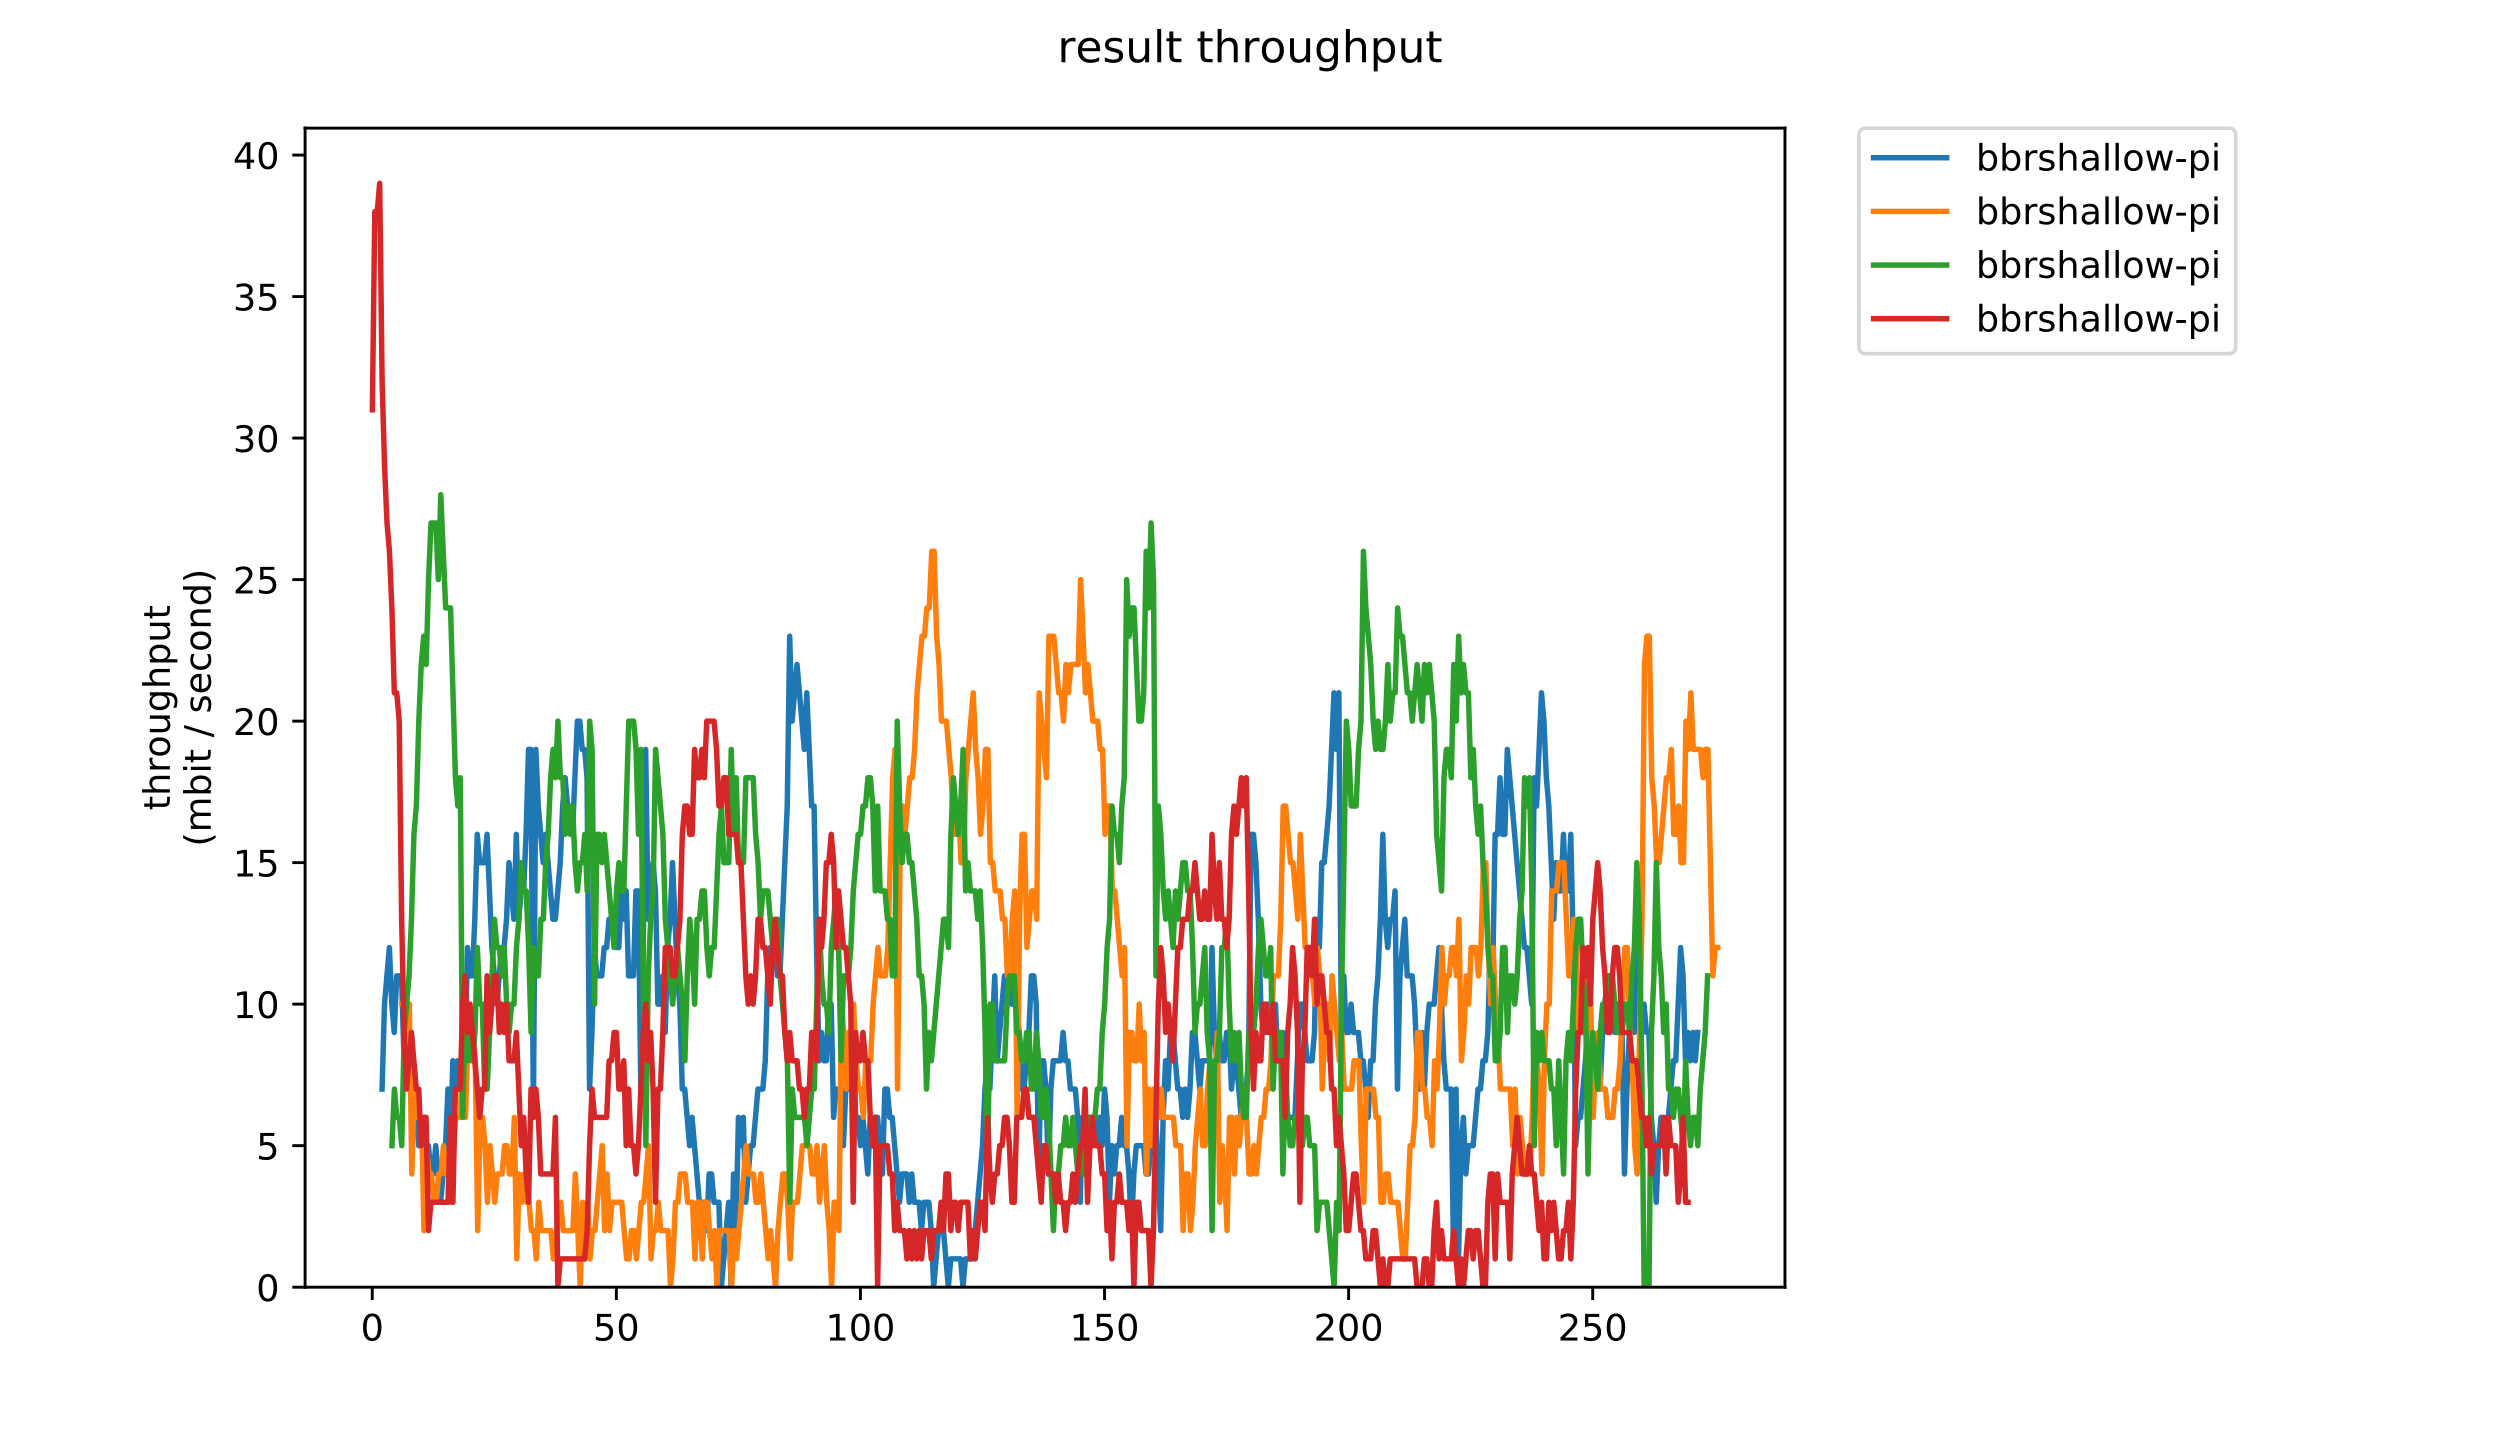 <?xml version="1.0" encoding="utf-8" standalone="no"?>
<!DOCTYPE svg PUBLIC "-//W3C//DTD SVG 1.1//EN"
  "http://www.w3.org/Graphics/SVG/1.1/DTD/svg11.dtd">
<!-- Created with matplotlib (https://matplotlib.org/) -->
<svg height="396pt" version="1.1" viewBox="0 0 684 396" width="684pt" xmlns="http://www.w3.org/2000/svg" xmlns:xlink="http://www.w3.org/1999/xlink">
 <defs>
  <style type="text/css">
*{stroke-linecap:butt;stroke-linejoin:round;}
  </style>
 </defs>
 <g id="figure_1">
  <g id="patch_1">
   <path d="M 0 396 
L 684 396 
L 684 0 
L 0 0 
z
" style="fill:#ffffff;"/>
  </g>
  <g id="axes_1">
   <g id="patch_2">
    <path d="M 83.472 352.174 
L 488.365 352.174 
L 488.365 35.062 
L 83.472 35.062 
z
" style="fill:#ffffff;"/>
   </g>
   <g id="matplotlib.axis_1">
    <g id="xtick_1">
     <g id="line2d_1">
      <defs>
       <path d="M 0 0 
L 0 3.5 
" id="m878b38f81b" style="stroke:#000000;stroke-width:0.8;"/>
      </defs>
      <g>
       <use style="stroke:#000000;stroke-width:0.8;" x="101.85" xlink:href="#m878b38f81b" y="352.174"/>
      </g>
     </g>
     <g id="text_1">
      <!-- 0 -->
      <defs>
       <path d="M 31.781 66.406 
Q 24.172 66.406 20.328 58.906 
Q 16.5 51.422 16.5 36.375 
Q 16.5 21.391 20.328 13.891 
Q 24.172 6.391 31.781 6.391 
Q 39.453 6.391 43.281 13.891 
Q 47.125 21.391 47.125 36.375 
Q 47.125 51.422 43.281 58.906 
Q 39.453 66.406 31.781 66.406 
z
M 31.781 74.219 
Q 44.047 74.219 50.516 64.516 
Q 56.984 54.828 56.984 36.375 
Q 56.984 17.969 50.516 8.266 
Q 44.047 -1.422 31.781 -1.422 
Q 19.531 -1.422 13.062 8.266 
Q 6.594 17.969 6.594 36.375 
Q 6.594 54.828 13.062 64.516 
Q 19.531 74.219 31.781 74.219 
z
" id="DejaVuSans-48"/>
      </defs>
      <g transform="translate(98.669 366.773)scale(0.1 -0.1)">
       <use xlink:href="#DejaVuSans-48"/>
      </g>
     </g>
    </g>
    <g id="xtick_2">
     <g id="line2d_2">
      <g>
       <use style="stroke:#000000;stroke-width:0.8;" x="168.633" xlink:href="#m878b38f81b" y="352.174"/>
      </g>
     </g>
     <g id="text_2">
      <!-- 50 -->
      <defs>
       <path d="M 10.797 72.906 
L 49.516 72.906 
L 49.516 64.594 
L 19.828 64.594 
L 19.828 46.734 
Q 21.969 47.469 24.109 47.828 
Q 26.266 48.188 28.422 48.188 
Q 40.625 48.188 47.75 41.5 
Q 54.891 34.812 54.891 23.391 
Q 54.891 11.625 47.562 5.094 
Q 40.234 -1.422 26.906 -1.422 
Q 22.312 -1.422 17.547 -0.641 
Q 12.797 0.141 7.719 1.703 
L 7.719 11.625 
Q 12.109 9.234 16.797 8.062 
Q 21.484 6.891 26.703 6.891 
Q 35.156 6.891 40.078 11.328 
Q 45.016 15.766 45.016 23.391 
Q 45.016 31 40.078 35.438 
Q 35.156 39.891 26.703 39.891 
Q 22.75 39.891 18.812 39.016 
Q 14.891 38.141 10.797 36.281 
z
" id="DejaVuSans-53"/>
      </defs>
      <g transform="translate(162.27 366.773)scale(0.1 -0.1)">
       <use xlink:href="#DejaVuSans-53"/>
       <use x="63.623" xlink:href="#DejaVuSans-48"/>
      </g>
     </g>
    </g>
    <g id="xtick_3">
     <g id="line2d_3">
      <g>
       <use style="stroke:#000000;stroke-width:0.8;" x="235.416" xlink:href="#m878b38f81b" y="352.174"/>
      </g>
     </g>
     <g id="text_3">
      <!-- 100 -->
      <defs>
       <path d="M 12.406 8.297 
L 28.516 8.297 
L 28.516 63.922 
L 10.984 60.406 
L 10.984 69.391 
L 28.422 72.906 
L 38.281 72.906 
L 38.281 8.297 
L 54.391 8.297 
L 54.391 0 
L 12.406 0 
z
" id="DejaVuSans-49"/>
      </defs>
      <g transform="translate(225.872 366.773)scale(0.1 -0.1)">
       <use xlink:href="#DejaVuSans-49"/>
       <use x="63.623" xlink:href="#DejaVuSans-48"/>
       <use x="127.246" xlink:href="#DejaVuSans-48"/>
      </g>
     </g>
    </g>
    <g id="xtick_4">
     <g id="line2d_4">
      <g>
       <use style="stroke:#000000;stroke-width:0.8;" x="302.199" xlink:href="#m878b38f81b" y="352.174"/>
      </g>
     </g>
     <g id="text_4">
      <!-- 150 -->
      <g transform="translate(292.655 366.773)scale(0.1 -0.1)">
       <use xlink:href="#DejaVuSans-49"/>
       <use x="63.623" xlink:href="#DejaVuSans-53"/>
       <use x="127.246" xlink:href="#DejaVuSans-48"/>
      </g>
     </g>
    </g>
    <g id="xtick_5">
     <g id="line2d_5">
      <g>
       <use style="stroke:#000000;stroke-width:0.8;" x="368.982" xlink:href="#m878b38f81b" y="352.174"/>
      </g>
     </g>
     <g id="text_5">
      <!-- 200 -->
      <defs>
       <path d="M 19.188 8.297 
L 53.609 8.297 
L 53.609 0 
L 7.328 0 
L 7.328 8.297 
Q 12.938 14.109 22.625 23.891 
Q 32.328 33.688 34.812 36.531 
Q 39.547 41.844 41.422 45.531 
Q 43.312 49.219 43.312 52.781 
Q 43.312 58.594 39.234 62.25 
Q 35.156 65.922 28.609 65.922 
Q 23.969 65.922 18.812 64.312 
Q 13.672 62.703 7.812 59.422 
L 7.812 69.391 
Q 13.766 71.781 18.938 73 
Q 24.125 74.219 28.422 74.219 
Q 39.75 74.219 46.484 68.547 
Q 53.219 62.891 53.219 53.422 
Q 53.219 48.922 51.531 44.891 
Q 49.859 40.875 45.406 35.406 
Q 44.188 33.984 37.641 27.219 
Q 31.109 20.453 19.188 8.297 
z
" id="DejaVuSans-50"/>
      </defs>
      <g transform="translate(359.439 366.773)scale(0.1 -0.1)">
       <use xlink:href="#DejaVuSans-50"/>
       <use x="63.623" xlink:href="#DejaVuSans-48"/>
       <use x="127.246" xlink:href="#DejaVuSans-48"/>
      </g>
     </g>
    </g>
    <g id="xtick_6">
     <g id="line2d_6">
      <g>
       <use style="stroke:#000000;stroke-width:0.8;" x="435.765" xlink:href="#m878b38f81b" y="352.174"/>
      </g>
     </g>
     <g id="text_6">
      <!-- 250 -->
      <g transform="translate(426.222 366.773)scale(0.1 -0.1)">
       <use xlink:href="#DejaVuSans-50"/>
       <use x="63.623" xlink:href="#DejaVuSans-53"/>
       <use x="127.246" xlink:href="#DejaVuSans-48"/>
      </g>
     </g>
    </g>
   </g>
   <g id="matplotlib.axis_2">
    <g id="ytick_1">
     <g id="line2d_7">
      <defs>
       <path d="M 0 0 
L -3.5 0 
" id="m1739195efb" style="stroke:#000000;stroke-width:0.8;"/>
      </defs>
      <g>
       <use style="stroke:#000000;stroke-width:0.8;" x="83.472" xlink:href="#m1739195efb" y="352.174"/>
      </g>
     </g>
     <g id="text_7">
      <!-- 0 -->
      <g transform="translate(70.11 355.973)scale(0.1 -0.1)">
       <use xlink:href="#DejaVuSans-48"/>
      </g>
     </g>
    </g>
    <g id="ytick_2">
     <g id="line2d_8">
      <g>
       <use style="stroke:#000000;stroke-width:0.8;" x="83.472" xlink:href="#m1739195efb" y="313.455"/>
      </g>
     </g>
     <g id="text_8">
      <!-- 5 -->
      <g transform="translate(70.11 317.254)scale(0.1 -0.1)">
       <use xlink:href="#DejaVuSans-53"/>
      </g>
     </g>
    </g>
    <g id="ytick_3">
     <g id="line2d_9">
      <g>
       <use style="stroke:#000000;stroke-width:0.8;" x="83.472" xlink:href="#m1739195efb" y="274.735"/>
      </g>
     </g>
     <g id="text_9">
      <!-- 10 -->
      <g transform="translate(63.747 278.535)scale(0.1 -0.1)">
       <use xlink:href="#DejaVuSans-49"/>
       <use x="63.623" xlink:href="#DejaVuSans-48"/>
      </g>
     </g>
    </g>
    <g id="ytick_4">
     <g id="line2d_10">
      <g>
       <use style="stroke:#000000;stroke-width:0.8;" x="83.472" xlink:href="#m1739195efb" y="236.016"/>
      </g>
     </g>
     <g id="text_10">
      <!-- 15 -->
      <g transform="translate(63.747 239.815)scale(0.1 -0.1)">
       <use xlink:href="#DejaVuSans-49"/>
       <use x="63.623" xlink:href="#DejaVuSans-53"/>
      </g>
     </g>
    </g>
    <g id="ytick_5">
     <g id="line2d_11">
      <g>
       <use style="stroke:#000000;stroke-width:0.8;" x="83.472" xlink:href="#m1739195efb" y="197.297"/>
      </g>
     </g>
     <g id="text_11">
      <!-- 20 -->
      <g transform="translate(63.747 201.096)scale(0.1 -0.1)">
       <use xlink:href="#DejaVuSans-50"/>
       <use x="63.623" xlink:href="#DejaVuSans-48"/>
      </g>
     </g>
    </g>
    <g id="ytick_6">
     <g id="line2d_12">
      <g>
       <use style="stroke:#000000;stroke-width:0.8;" x="83.472" xlink:href="#m1739195efb" y="158.577"/>
      </g>
     </g>
     <g id="text_12">
      <!-- 25 -->
      <g transform="translate(63.747 162.377)scale(0.1 -0.1)">
       <use xlink:href="#DejaVuSans-50"/>
       <use x="63.623" xlink:href="#DejaVuSans-53"/>
      </g>
     </g>
    </g>
    <g id="ytick_7">
     <g id="line2d_13">
      <g>
       <use style="stroke:#000000;stroke-width:0.8;" x="83.472" xlink:href="#m1739195efb" y="119.858"/>
      </g>
     </g>
     <g id="text_13">
      <!-- 30 -->
      <defs>
       <path d="M 40.578 39.312 
Q 47.656 37.797 51.625 33 
Q 55.609 28.219 55.609 21.188 
Q 55.609 10.406 48.188 4.484 
Q 40.766 -1.422 27.094 -1.422 
Q 22.516 -1.422 17.656 -0.516 
Q 12.797 0.391 7.625 2.203 
L 7.625 11.719 
Q 11.719 9.328 16.594 8.109 
Q 21.484 6.891 26.812 6.891 
Q 36.078 6.891 40.938 10.547 
Q 45.797 14.203 45.797 21.188 
Q 45.797 27.641 41.281 31.266 
Q 36.766 34.906 28.719 34.906 
L 20.219 34.906 
L 20.219 43.016 
L 29.109 43.016 
Q 36.375 43.016 40.234 45.922 
Q 44.094 48.828 44.094 54.297 
Q 44.094 59.906 40.109 62.906 
Q 36.141 65.922 28.719 65.922 
Q 24.656 65.922 20.016 65.031 
Q 15.375 64.156 9.812 62.312 
L 9.812 71.094 
Q 15.438 72.656 20.344 73.438 
Q 25.25 74.219 29.594 74.219 
Q 40.828 74.219 47.359 69.109 
Q 53.906 64.016 53.906 55.328 
Q 53.906 49.266 50.438 45.094 
Q 46.969 40.922 40.578 39.312 
z
" id="DejaVuSans-51"/>
      </defs>
      <g transform="translate(63.747 123.657)scale(0.1 -0.1)">
       <use xlink:href="#DejaVuSans-51"/>
       <use x="63.623" xlink:href="#DejaVuSans-48"/>
      </g>
     </g>
    </g>
    <g id="ytick_8">
     <g id="line2d_14">
      <g>
       <use style="stroke:#000000;stroke-width:0.8;" x="83.472" xlink:href="#m1739195efb" y="81.139"/>
      </g>
     </g>
     <g id="text_14">
      <!-- 35 -->
      <g transform="translate(63.747 84.938)scale(0.1 -0.1)">
       <use xlink:href="#DejaVuSans-51"/>
       <use x="63.623" xlink:href="#DejaVuSans-53"/>
      </g>
     </g>
    </g>
    <g id="ytick_9">
     <g id="line2d_15">
      <g>
       <use style="stroke:#000000;stroke-width:0.8;" x="83.472" xlink:href="#m1739195efb" y="42.419"/>
      </g>
     </g>
     <g id="text_15">
      <!-- 40 -->
      <defs>
       <path d="M 37.797 64.312 
L 12.891 25.391 
L 37.797 25.391 
z
M 35.203 72.906 
L 47.609 72.906 
L 47.609 25.391 
L 58.016 25.391 
L 58.016 17.188 
L 47.609 17.188 
L 47.609 0 
L 37.797 0 
L 37.797 17.188 
L 4.891 17.188 
L 4.891 26.703 
z
" id="DejaVuSans-52"/>
      </defs>
      <g transform="translate(63.747 46.218)scale(0.1 -0.1)">
       <use xlink:href="#DejaVuSans-52"/>
       <use x="63.623" xlink:href="#DejaVuSans-48"/>
      </g>
     </g>
    </g>
    <g id="text_16">
     <!-- throughput -->
     <defs>
      <path d="M 18.312 70.219 
L 18.312 54.688 
L 36.812 54.688 
L 36.812 47.703 
L 18.312 47.703 
L 18.312 18.016 
Q 18.312 11.328 20.141 9.422 
Q 21.969 7.516 27.594 7.516 
L 36.812 7.516 
L 36.812 0 
L 27.594 0 
Q 17.188 0 13.234 3.875 
Q 9.281 7.766 9.281 18.016 
L 9.281 47.703 
L 2.688 47.703 
L 2.688 54.688 
L 9.281 54.688 
L 9.281 70.219 
z
" id="DejaVuSans-116"/>
      <path d="M 54.891 33.016 
L 54.891 0 
L 45.906 0 
L 45.906 32.719 
Q 45.906 40.484 42.875 44.328 
Q 39.844 48.188 33.797 48.188 
Q 26.516 48.188 22.312 43.547 
Q 18.109 38.922 18.109 30.906 
L 18.109 0 
L 9.078 0 
L 9.078 75.984 
L 18.109 75.984 
L 18.109 46.188 
Q 21.344 51.125 25.703 53.562 
Q 30.078 56 35.797 56 
Q 45.219 56 50.047 50.172 
Q 54.891 44.344 54.891 33.016 
z
" id="DejaVuSans-104"/>
      <path d="M 41.109 46.297 
Q 39.594 47.172 37.812 47.578 
Q 36.031 48 33.891 48 
Q 26.266 48 22.188 43.047 
Q 18.109 38.094 18.109 28.812 
L 18.109 0 
L 9.078 0 
L 9.078 54.688 
L 18.109 54.688 
L 18.109 46.188 
Q 20.953 51.172 25.484 53.578 
Q 30.031 56 36.531 56 
Q 37.453 56 38.578 55.875 
Q 39.703 55.766 41.062 55.516 
z
" id="DejaVuSans-114"/>
      <path d="M 30.609 48.391 
Q 23.391 48.391 19.188 42.75 
Q 14.984 37.109 14.984 27.297 
Q 14.984 17.484 19.156 11.844 
Q 23.344 6.203 30.609 6.203 
Q 37.797 6.203 41.984 11.859 
Q 46.188 17.531 46.188 27.297 
Q 46.188 37.016 41.984 42.703 
Q 37.797 48.391 30.609 48.391 
z
M 30.609 56 
Q 42.328 56 49.016 48.375 
Q 55.719 40.766 55.719 27.297 
Q 55.719 13.875 49.016 6.219 
Q 42.328 -1.422 30.609 -1.422 
Q 18.844 -1.422 12.172 6.219 
Q 5.516 13.875 5.516 27.297 
Q 5.516 40.766 12.172 48.375 
Q 18.844 56 30.609 56 
z
" id="DejaVuSans-111"/>
      <path d="M 8.5 21.578 
L 8.5 54.688 
L 17.484 54.688 
L 17.484 21.922 
Q 17.484 14.156 20.5 10.266 
Q 23.531 6.391 29.594 6.391 
Q 36.859 6.391 41.078 11.031 
Q 45.312 15.672 45.312 23.688 
L 45.312 54.688 
L 54.297 54.688 
L 54.297 0 
L 45.312 0 
L 45.312 8.406 
Q 42.047 3.422 37.719 1 
Q 33.406 -1.422 27.688 -1.422 
Q 18.266 -1.422 13.375 4.438 
Q 8.5 10.297 8.5 21.578 
z
M 31.109 56 
z
" id="DejaVuSans-117"/>
      <path d="M 45.406 27.984 
Q 45.406 37.75 41.375 43.109 
Q 37.359 48.484 30.078 48.484 
Q 22.859 48.484 18.828 43.109 
Q 14.797 37.75 14.797 27.984 
Q 14.797 18.266 18.828 12.891 
Q 22.859 7.516 30.078 7.516 
Q 37.359 7.516 41.375 12.891 
Q 45.406 18.266 45.406 27.984 
z
M 54.391 6.781 
Q 54.391 -7.172 48.188 -13.984 
Q 42 -20.797 29.203 -20.797 
Q 24.469 -20.797 20.266 -20.094 
Q 16.062 -19.391 12.109 -17.922 
L 12.109 -9.188 
Q 16.062 -11.328 19.922 -12.344 
Q 23.781 -13.375 27.781 -13.375 
Q 36.625 -13.375 41.016 -8.766 
Q 45.406 -4.156 45.406 5.172 
L 45.406 9.625 
Q 42.625 4.781 38.281 2.391 
Q 33.938 0 27.875 0 
Q 17.828 0 11.672 7.656 
Q 5.516 15.328 5.516 27.984 
Q 5.516 40.672 11.672 48.328 
Q 17.828 56 27.875 56 
Q 33.938 56 38.281 53.609 
Q 42.625 51.219 45.406 46.391 
L 45.406 54.688 
L 54.391 54.688 
z
" id="DejaVuSans-103"/>
      <path d="M 18.109 8.203 
L 18.109 -20.797 
L 9.078 -20.797 
L 9.078 54.688 
L 18.109 54.688 
L 18.109 46.391 
Q 20.953 51.266 25.266 53.625 
Q 29.594 56 35.594 56 
Q 45.562 56 51.781 48.094 
Q 58.016 40.188 58.016 27.297 
Q 58.016 14.406 51.781 6.484 
Q 45.562 -1.422 35.594 -1.422 
Q 29.594 -1.422 25.266 0.953 
Q 20.953 3.328 18.109 8.203 
z
M 48.688 27.297 
Q 48.688 37.203 44.609 42.844 
Q 40.531 48.484 33.406 48.484 
Q 26.266 48.484 22.188 42.844 
Q 18.109 37.203 18.109 27.297 
Q 18.109 17.391 22.188 11.75 
Q 26.266 6.109 33.406 6.109 
Q 40.531 6.109 44.609 11.75 
Q 48.688 17.391 48.688 27.297 
z
" id="DejaVuSans-112"/>
     </defs>
     <g transform="translate(46.47 221.675)rotate(-90)scale(0.1 -0.1)">
      <use xlink:href="#DejaVuSans-116"/>
      <use x="39.209" xlink:href="#DejaVuSans-104"/>
      <use x="102.588" xlink:href="#DejaVuSans-114"/>
      <use x="143.67" xlink:href="#DejaVuSans-111"/>
      <use x="204.852" xlink:href="#DejaVuSans-117"/>
      <use x="268.23" xlink:href="#DejaVuSans-103"/>
      <use x="331.707" xlink:href="#DejaVuSans-104"/>
      <use x="395.086" xlink:href="#DejaVuSans-112"/>
      <use x="458.562" xlink:href="#DejaVuSans-117"/>
      <use x="521.941" xlink:href="#DejaVuSans-116"/>
     </g>
     <!-- (mbit / second) -->
     <defs>
      <path d="M 31 75.875 
Q 24.469 64.656 21.281 53.656 
Q 18.109 42.672 18.109 31.391 
Q 18.109 20.125 21.312 9.062 
Q 24.516 -2 31 -13.188 
L 23.188 -13.188 
Q 15.875 -1.703 12.234 9.375 
Q 8.594 20.453 8.594 31.391 
Q 8.594 42.281 12.203 53.312 
Q 15.828 64.359 23.188 75.875 
z
" id="DejaVuSans-40"/>
      <path d="M 52 44.188 
Q 55.375 50.25 60.062 53.125 
Q 64.75 56 71.094 56 
Q 79.641 56 84.281 50.016 
Q 88.922 44.047 88.922 33.016 
L 88.922 0 
L 79.891 0 
L 79.891 32.719 
Q 79.891 40.578 77.094 44.375 
Q 74.312 48.188 68.609 48.188 
Q 61.625 48.188 57.562 43.547 
Q 53.516 38.922 53.516 30.906 
L 53.516 0 
L 44.484 0 
L 44.484 32.719 
Q 44.484 40.625 41.703 44.406 
Q 38.922 48.188 33.109 48.188 
Q 26.219 48.188 22.156 43.531 
Q 18.109 38.875 18.109 30.906 
L 18.109 0 
L 9.078 0 
L 9.078 54.688 
L 18.109 54.688 
L 18.109 46.188 
Q 21.188 51.219 25.484 53.609 
Q 29.781 56 35.688 56 
Q 41.656 56 45.828 52.969 
Q 50 49.953 52 44.188 
z
" id="DejaVuSans-109"/>
      <path d="M 48.688 27.297 
Q 48.688 37.203 44.609 42.844 
Q 40.531 48.484 33.406 48.484 
Q 26.266 48.484 22.188 42.844 
Q 18.109 37.203 18.109 27.297 
Q 18.109 17.391 22.188 11.75 
Q 26.266 6.109 33.406 6.109 
Q 40.531 6.109 44.609 11.75 
Q 48.688 17.391 48.688 27.297 
z
M 18.109 46.391 
Q 20.953 51.266 25.266 53.625 
Q 29.594 56 35.594 56 
Q 45.562 56 51.781 48.094 
Q 58.016 40.188 58.016 27.297 
Q 58.016 14.406 51.781 6.484 
Q 45.562 -1.422 35.594 -1.422 
Q 29.594 -1.422 25.266 0.953 
Q 20.953 3.328 18.109 8.203 
L 18.109 0 
L 9.078 0 
L 9.078 75.984 
L 18.109 75.984 
z
" id="DejaVuSans-98"/>
      <path d="M 9.422 54.688 
L 18.406 54.688 
L 18.406 0 
L 9.422 0 
z
M 9.422 75.984 
L 18.406 75.984 
L 18.406 64.594 
L 9.422 64.594 
z
" id="DejaVuSans-105"/>
      <path id="DejaVuSans-32"/>
      <path d="M 25.391 72.906 
L 33.688 72.906 
L 8.297 -9.281 
L 0 -9.281 
z
" id="DejaVuSans-47"/>
      <path d="M 44.281 53.078 
L 44.281 44.578 
Q 40.484 46.531 36.375 47.5 
Q 32.281 48.484 27.875 48.484 
Q 21.188 48.484 17.844 46.438 
Q 14.5 44.391 14.5 40.281 
Q 14.5 37.156 16.891 35.375 
Q 19.281 33.594 26.516 31.984 
L 29.594 31.297 
Q 39.156 29.25 43.188 25.516 
Q 47.219 21.781 47.219 15.094 
Q 47.219 7.469 41.188 3.016 
Q 35.156 -1.422 24.609 -1.422 
Q 20.219 -1.422 15.453 -0.562 
Q 10.688 0.297 5.422 2 
L 5.422 11.281 
Q 10.406 8.688 15.234 7.391 
Q 20.062 6.109 24.812 6.109 
Q 31.156 6.109 34.562 8.281 
Q 37.984 10.453 37.984 14.406 
Q 37.984 18.062 35.516 20.016 
Q 33.062 21.969 24.703 23.781 
L 21.578 24.516 
Q 13.234 26.266 9.516 29.906 
Q 5.812 33.547 5.812 39.891 
Q 5.812 47.609 11.281 51.797 
Q 16.75 56 26.812 56 
Q 31.781 56 36.172 55.266 
Q 40.578 54.547 44.281 53.078 
z
" id="DejaVuSans-115"/>
      <path d="M 56.203 29.594 
L 56.203 25.203 
L 14.891 25.203 
Q 15.484 15.922 20.484 11.062 
Q 25.484 6.203 34.422 6.203 
Q 39.594 6.203 44.453 7.469 
Q 49.312 8.734 54.109 11.281 
L 54.109 2.781 
Q 49.266 0.734 44.188 -0.344 
Q 39.109 -1.422 33.891 -1.422 
Q 20.797 -1.422 13.156 6.188 
Q 5.516 13.812 5.516 26.812 
Q 5.516 40.234 12.766 48.109 
Q 20.016 56 32.328 56 
Q 43.359 56 49.781 48.891 
Q 56.203 41.797 56.203 29.594 
z
M 47.219 32.234 
Q 47.125 39.594 43.094 43.984 
Q 39.062 48.391 32.422 48.391 
Q 24.906 48.391 20.391 44.141 
Q 15.875 39.891 15.188 32.172 
z
" id="DejaVuSans-101"/>
      <path d="M 48.781 52.594 
L 48.781 44.188 
Q 44.969 46.297 41.141 47.344 
Q 37.312 48.391 33.406 48.391 
Q 24.656 48.391 19.812 42.844 
Q 14.984 37.312 14.984 27.297 
Q 14.984 17.281 19.812 11.734 
Q 24.656 6.203 33.406 6.203 
Q 37.312 6.203 41.141 7.25 
Q 44.969 8.297 48.781 10.406 
L 48.781 2.094 
Q 45.016 0.344 40.984 -0.531 
Q 36.969 -1.422 32.422 -1.422 
Q 20.062 -1.422 12.781 6.344 
Q 5.516 14.109 5.516 27.297 
Q 5.516 40.672 12.859 48.328 
Q 20.219 56 33.016 56 
Q 37.156 56 41.109 55.141 
Q 45.062 54.297 48.781 52.594 
z
" id="DejaVuSans-99"/>
      <path d="M 54.891 33.016 
L 54.891 0 
L 45.906 0 
L 45.906 32.719 
Q 45.906 40.484 42.875 44.328 
Q 39.844 48.188 33.797 48.188 
Q 26.516 48.188 22.312 43.547 
Q 18.109 38.922 18.109 30.906 
L 18.109 0 
L 9.078 0 
L 9.078 54.688 
L 18.109 54.688 
L 18.109 46.188 
Q 21.344 51.125 25.703 53.562 
Q 30.078 56 35.797 56 
Q 45.219 56 50.047 50.172 
Q 54.891 44.344 54.891 33.016 
z
" id="DejaVuSans-110"/>
      <path d="M 45.406 46.391 
L 45.406 75.984 
L 54.391 75.984 
L 54.391 0 
L 45.406 0 
L 45.406 8.203 
Q 42.578 3.328 38.25 0.953 
Q 33.938 -1.422 27.875 -1.422 
Q 17.969 -1.422 11.734 6.484 
Q 5.516 14.406 5.516 27.297 
Q 5.516 40.188 11.734 48.094 
Q 17.969 56 27.875 56 
Q 33.938 56 38.25 53.625 
Q 42.578 51.266 45.406 46.391 
z
M 14.797 27.297 
Q 14.797 17.391 18.875 11.75 
Q 22.953 6.109 30.078 6.109 
Q 37.203 6.109 41.297 11.75 
Q 45.406 17.391 45.406 27.297 
Q 45.406 37.203 41.297 42.844 
Q 37.203 48.484 30.078 48.484 
Q 22.953 48.484 18.875 42.844 
Q 14.797 37.203 14.797 27.297 
z
" id="DejaVuSans-100"/>
      <path d="M 8.016 75.875 
L 15.828 75.875 
Q 23.141 64.359 26.781 53.312 
Q 30.422 42.281 30.422 31.391 
Q 30.422 20.453 26.781 9.375 
Q 23.141 -1.703 15.828 -13.188 
L 8.016 -13.188 
Q 14.5 -2 17.703 9.062 
Q 20.906 20.125 20.906 31.391 
Q 20.906 42.672 17.703 53.656 
Q 14.5 64.656 8.016 75.875 
z
" id="DejaVuSans-41"/>
     </defs>
     <g transform="translate(57.668 231.609)rotate(-90)scale(0.1 -0.1)">
      <use xlink:href="#DejaVuSans-40"/>
      <use x="39.014" xlink:href="#DejaVuSans-109"/>
      <use x="136.426" xlink:href="#DejaVuSans-98"/>
      <use x="199.902" xlink:href="#DejaVuSans-105"/>
      <use x="227.686" xlink:href="#DejaVuSans-116"/>
      <use x="266.895" xlink:href="#DejaVuSans-32"/>
      <use x="298.682" xlink:href="#DejaVuSans-47"/>
      <use x="332.373" xlink:href="#DejaVuSans-32"/>
      <use x="364.16" xlink:href="#DejaVuSans-115"/>
      <use x="416.26" xlink:href="#DejaVuSans-101"/>
      <use x="477.783" xlink:href="#DejaVuSans-99"/>
      <use x="532.764" xlink:href="#DejaVuSans-111"/>
      <use x="593.945" xlink:href="#DejaVuSans-110"/>
      <use x="657.324" xlink:href="#DejaVuSans-100"/>
      <use x="720.801" xlink:href="#DejaVuSans-41"/>
     </g>
    </g>
   </g>
   <g id="line2d_16">
    <path clip-path="url(#p49ad8baca5)" d="M 104.529 297.967 
L 105.197 274.735 
L 106.533 259.248 
L 107.201 274.735 
L 107.868 282.479 
L 108.536 266.992 
L 109.872 266.992 
L 110.54 290.223 
L 111.208 274.735 
L 111.875 282.479 
L 112.543 282.479 
L 113.211 297.967 
L 114.547 313.455 
L 117.218 313.455 
L 117.886 321.199 
L 118.554 321.199 
L 119.221 313.455 
L 120.557 328.943 
L 121.893 313.455 
L 122.561 297.967 
L 123.228 313.455 
L 123.896 290.223 
L 124.564 297.967 
L 125.232 290.223 
L 125.9 297.967 
L 126.568 297.967 
L 127.235 290.223 
L 127.903 259.248 
L 128.571 266.992 
L 129.239 266.992 
L 129.907 251.504 
L 130.575 228.272 
L 131.242 236.016 
L 132.578 236.016 
L 133.246 228.272 
L 134.582 259.248 
L 135.917 274.735 
L 137.253 259.248 
L 137.921 259.248 
L 138.589 251.504 
L 139.256 236.016 
L 140.592 251.504 
L 141.26 228.272 
L 141.928 251.504 
L 142.596 243.76 
L 143.263 243.76 
L 143.931 228.272 
L 144.599 205.041 
L 145.267 205.041 
L 145.935 305.711 
L 146.603 205.041 
L 147.27 220.528 
L 148.606 236.016 
L 149.274 228.272 
L 151.277 251.504 
L 151.945 251.504 
L 153.281 236.016 
L 153.949 220.528 
L 154.617 212.784 
L 155.284 220.528 
L 155.952 220.528 
L 156.62 228.272 
L 157.956 197.297 
L 158.624 197.297 
L 159.291 205.041 
L 159.959 205.041 
L 160.627 212.784 
L 161.295 297.967 
L 161.963 282.479 
L 162.631 259.248 
L 163.298 266.992 
L 164.634 266.992 
L 165.302 259.248 
L 165.97 259.248 
L 166.637 251.504 
L 167.973 251.504 
L 168.641 259.248 
L 169.309 259.248 
L 169.977 243.76 
L 170.644 251.504 
L 171.312 243.76 
L 171.98 266.992 
L 173.316 266.992 
L 173.984 243.76 
L 174.651 243.76 
L 175.319 297.967 
L 175.987 259.248 
L 176.655 205.041 
L 177.323 251.504 
L 178.658 236.016 
L 179.326 243.76 
L 179.994 274.735 
L 180.662 274.735 
L 181.33 266.992 
L 181.998 282.479 
L 182.665 259.248 
L 183.333 251.504 
L 184.001 236.016 
L 185.337 266.992 
L 186.005 274.735 
L 186.672 297.967 
L 187.34 297.967 
L 188.676 313.455 
L 189.344 305.711 
L 191.347 328.943 
L 192.683 328.943 
L 193.351 336.686 
L 194.019 321.199 
L 194.686 321.199 
L 195.354 328.943 
L 196.69 328.943 
L 197.358 352.174 
L 199.361 328.943 
L 200.029 352.174 
L 200.697 321.199 
L 201.365 336.686 
L 202.033 305.711 
L 202.7 313.455 
L 203.368 305.711 
L 204.036 328.943 
L 205.372 313.455 
L 206.04 313.455 
L 207.375 297.967 
L 208.711 297.967 
L 209.379 290.223 
L 210.047 266.992 
L 210.714 259.248 
L 212.05 259.248 
L 212.718 266.992 
L 213.386 266.992 
L 215.389 220.528 
L 216.057 174.065 
L 216.725 197.297 
L 218.06 181.809 
L 220.064 205.041 
L 220.732 189.553 
L 222.067 220.528 
L 222.735 220.528 
L 223.403 259.248 
L 224.071 290.223 
L 224.739 282.479 
L 225.407 290.223 
L 226.074 290.223 
L 226.742 274.735 
L 227.41 274.735 
L 228.078 305.711 
L 228.746 297.967 
L 230.081 297.967 
L 230.749 313.455 
L 231.417 297.967 
L 232.753 297.967 
L 233.421 282.479 
L 234.088 305.711 
L 234.756 305.711 
L 235.424 313.455 
L 236.092 305.711 
L 237.428 321.199 
L 238.095 305.711 
L 238.763 313.455 
L 239.431 305.711 
L 240.099 305.711 
L 241.435 321.199 
L 242.102 297.967 
L 242.77 297.967 
L 243.438 305.711 
L 244.106 305.711 
L 246.109 328.943 
L 246.777 321.199 
L 248.113 321.199 
L 248.781 328.943 
L 249.449 321.199 
L 250.116 328.943 
L 251.452 328.943 
L 252.12 336.686 
L 252.788 328.943 
L 254.123 328.943 
L 254.791 336.686 
L 255.459 352.174 
L 256.795 336.686 
L 258.13 336.686 
L 259.466 352.174 
L 260.134 344.43 
L 262.805 344.43 
L 263.473 352.174 
L 264.141 344.43 
L 266.144 344.43 
L 268.816 313.455 
L 269.484 297.967 
L 270.151 290.223 
L 270.819 297.967 
L 272.155 266.992 
L 272.823 290.223 
L 274.826 266.992 
L 276.162 266.992 
L 276.83 274.735 
L 278.165 274.735 
L 278.833 282.479 
L 279.501 297.967 
L 280.169 297.967 
L 281.504 282.479 
L 282.172 266.992 
L 282.84 266.992 
L 283.508 274.735 
L 284.176 321.199 
L 284.844 290.223 
L 285.511 290.223 
L 286.179 297.967 
L 286.847 321.199 
L 287.515 297.967 
L 288.183 290.223 
L 290.186 290.223 
L 290.854 282.479 
L 291.522 290.223 
L 292.19 290.223 
L 292.858 297.967 
L 294.193 297.967 
L 294.861 305.711 
L 295.529 328.943 
L 296.197 305.711 
L 296.865 313.455 
L 297.532 305.711 
L 298.2 305.711 
L 298.868 313.455 
L 299.536 305.711 
L 300.204 313.455 
L 300.872 305.711 
L 301.539 313.455 
L 302.207 297.967 
L 302.875 305.711 
L 303.543 328.943 
L 304.211 313.455 
L 304.879 321.199 
L 305.546 313.455 
L 306.214 313.455 
L 306.882 305.711 
L 307.55 313.455 
L 308.218 313.455 
L 308.886 321.199 
L 309.553 336.686 
L 310.221 321.199 
L 310.889 313.455 
L 312.893 313.455 
L 313.56 321.199 
L 314.228 321.199 
L 314.896 313.455 
L 315.564 313.455 
L 316.232 305.711 
L 317.567 336.686 
L 318.235 305.711 
L 318.903 290.223 
L 319.571 297.967 
L 320.239 282.479 
L 320.907 282.479 
L 322.242 297.967 
L 322.91 297.967 
L 323.578 305.711 
L 324.246 297.967 
L 324.913 305.711 
L 325.581 297.967 
L 326.249 282.479 
L 326.917 282.479 
L 328.253 297.967 
L 328.92 290.223 
L 330.924 290.223 
L 331.592 259.248 
L 332.26 282.479 
L 332.927 290.223 
L 333.595 282.479 
L 334.263 290.223 
L 334.931 290.223 
L 335.599 282.479 
L 336.267 282.479 
L 336.934 297.967 
L 337.602 290.223 
L 338.27 290.223 
L 339.606 305.711 
L 340.274 297.967 
L 340.941 297.967 
L 341.609 290.223 
L 342.277 228.272 
L 342.945 228.272 
L 343.613 236.016 
L 344.281 251.504 
L 344.948 274.735 
L 345.616 282.479 
L 346.284 282.479 
L 346.952 274.735 
L 347.62 282.479 
L 348.288 274.735 
L 348.955 274.735 
L 349.623 290.223 
L 350.291 290.223 
L 350.959 282.479 
L 351.627 290.223 
L 352.295 305.711 
L 354.298 305.711 
L 355.634 274.735 
L 356.302 274.735 
L 357.637 290.223 
L 358.973 290.223 
L 359.641 282.479 
L 360.309 251.504 
L 360.976 259.248 
L 361.644 236.016 
L 362.312 236.016 
L 363.648 220.528 
L 364.983 189.553 
L 365.651 205.041 
L 366.319 189.553 
L 366.987 282.479 
L 367.655 266.992 
L 368.323 282.479 
L 368.99 282.479 
L 369.658 274.735 
L 370.326 282.479 
L 371.662 282.479 
L 372.33 290.223 
L 372.997 290.223 
L 374.333 305.711 
L 375.001 290.223 
L 375.669 290.223 
L 376.336 274.735 
L 377.004 266.992 
L 377.672 251.504 
L 378.34 228.272 
L 379.008 251.504 
L 379.676 259.248 
L 380.343 251.504 
L 381.011 251.504 
L 381.679 243.76 
L 382.347 297.967 
L 383.015 266.992 
L 384.35 251.504 
L 385.018 266.992 
L 386.354 266.992 
L 387.022 274.735 
L 387.69 290.223 
L 388.357 297.967 
L 389.025 282.479 
L 389.693 297.967 
L 390.361 282.479 
L 391.029 274.735 
L 392.364 274.735 
L 393.7 259.248 
L 395.036 290.223 
L 395.704 297.967 
L 397.039 297.967 
L 397.707 344.43 
L 398.375 297.967 
L 399.043 344.43 
L 399.711 313.455 
L 400.378 305.711 
L 401.046 321.199 
L 401.714 313.455 
L 403.05 313.455 
L 404.385 297.967 
L 405.053 297.967 
L 405.721 290.223 
L 406.389 290.223 
L 407.057 282.479 
L 407.725 259.248 
L 408.392 266.992 
L 409.06 228.272 
L 409.728 228.272 
L 410.396 212.784 
L 411.064 228.272 
L 411.732 228.272 
L 412.399 205.041 
L 417.074 259.248 
L 417.742 259.248 
L 419.078 274.735 
L 419.746 212.784 
L 420.413 220.528 
L 421.749 189.553 
L 422.417 197.297 
L 423.085 212.784 
L 423.753 220.528 
L 425.088 251.504 
L 425.756 236.016 
L 426.424 243.76 
L 427.092 243.76 
L 427.759 228.272 
L 428.427 243.76 
L 429.095 243.76 
L 429.763 228.272 
L 430.431 259.248 
L 431.099 313.455 
L 431.766 305.711 
L 432.434 305.711 
L 434.438 282.479 
L 435.106 282.479 
L 436.441 297.967 
L 437.777 297.967 
L 438.445 282.479 
L 439.78 266.992 
L 440.448 266.992 
L 441.784 282.479 
L 442.452 274.735 
L 443.12 274.735 
L 443.787 282.479 
L 444.455 321.199 
L 445.123 297.967 
L 445.791 282.479 
L 446.459 274.735 
L 447.127 282.479 
L 447.794 259.248 
L 448.462 282.479 
L 449.13 282.479 
L 449.798 274.735 
L 450.466 282.479 
L 451.134 282.479 
L 451.801 305.711 
L 452.469 313.455 
L 453.137 328.943 
L 453.805 313.455 
L 454.473 305.711 
L 455.141 313.455 
L 455.808 305.711 
L 456.476 305.711 
L 457.812 290.223 
L 458.48 290.223 
L 459.815 259.248 
L 460.483 266.992 
L 461.151 290.223 
L 461.819 282.479 
L 462.487 290.223 
L 463.155 282.479 
L 463.822 290.223 
L 464.49 282.479 
L 464.49 282.479 
" style="fill:none;stroke:#1f77b4;stroke-linecap:square;stroke-width:1.5;"/>
   </g>
   <g id="line2d_17">
    <path clip-path="url(#p49ad8baca5)" d="M 110 274.735 
L 110.668 274.735 
L 111.336 282.479 
L 112.004 274.735 
L 112.671 321.199 
L 113.339 297.967 
L 114.007 305.711 
L 115.343 305.711 
L 116.011 336.686 
L 116.678 313.455 
L 117.346 321.199 
L 118.014 321.199 
L 118.682 328.943 
L 119.35 328.943 
L 120.018 321.199 
L 120.685 321.199 
L 121.353 313.455 
L 122.021 321.199 
L 122.689 321.199 
L 123.357 328.943 
L 124.025 313.455 
L 124.692 305.711 
L 126.028 305.711 
L 126.696 266.992 
L 127.364 305.711 
L 128.032 282.479 
L 128.699 290.223 
L 129.367 282.479 
L 130.035 290.223 
L 130.703 336.686 
L 131.371 305.711 
L 132.038 305.711 
L 132.706 313.455 
L 133.374 328.943 
L 134.042 313.455 
L 135.378 328.943 
L 136.045 321.199 
L 137.381 321.199 
L 138.049 313.455 
L 138.717 313.455 
L 139.385 321.199 
L 140.052 321.199 
L 140.72 305.711 
L 141.388 344.43 
L 142.056 321.199 
L 142.724 328.943 
L 143.392 321.199 
L 144.059 328.943 
L 144.727 328.943 
L 145.395 336.686 
L 146.063 336.686 
L 146.731 344.43 
L 147.399 328.943 
L 148.066 336.686 
L 150.738 336.686 
L 151.406 344.43 
L 152.073 344.43 
L 152.741 328.943 
L 153.409 328.943 
L 154.077 336.686 
L 156.748 336.686 
L 157.416 321.199 
L 158.752 352.174 
L 159.42 328.943 
L 160.087 344.43 
L 160.755 328.943 
L 161.423 344.43 
L 162.091 336.686 
L 162.759 336.686 
L 164.762 313.455 
L 165.43 336.686 
L 166.098 321.199 
L 166.766 336.686 
L 167.434 328.943 
L 170.105 328.943 
L 171.441 344.43 
L 172.108 344.43 
L 172.776 336.686 
L 173.444 336.686 
L 174.112 344.43 
L 175.448 328.943 
L 176.115 328.943 
L 177.451 313.455 
L 178.119 344.43 
L 178.787 336.686 
L 179.455 336.686 
L 180.122 328.943 
L 180.79 336.686 
L 182.794 336.686 
L 183.462 352.174 
L 184.129 344.43 
L 184.797 328.943 
L 185.465 328.943 
L 186.133 321.199 
L 187.468 321.199 
L 188.136 328.943 
L 189.472 328.943 
L 190.14 344.43 
L 190.808 328.943 
L 191.475 328.943 
L 192.143 344.43 
L 192.811 328.943 
L 193.479 328.943 
L 194.815 344.43 
L 195.482 336.686 
L 196.15 352.174 
L 196.818 336.686 
L 199.489 336.686 
L 200.157 352.174 
L 200.825 336.686 
L 201.493 344.43 
L 204.164 313.455 
L 204.832 321.199 
L 206.168 321.199 
L 206.836 328.943 
L 207.503 328.943 
L 208.171 321.199 
L 210.175 344.43 
L 210.843 336.686 
L 212.178 352.174 
L 212.846 336.686 
L 214.182 321.199 
L 214.85 321.199 
L 215.517 328.943 
L 216.185 344.43 
L 216.853 328.943 
L 218.189 328.943 
L 219.524 313.455 
L 221.528 313.455 
L 222.196 321.199 
L 222.864 321.199 
L 223.531 313.455 
L 224.199 328.943 
L 225.535 313.455 
L 226.203 328.943 
L 226.871 336.686 
L 227.538 352.174 
L 228.206 328.943 
L 228.874 328.943 
L 229.542 336.686 
L 230.21 274.735 
L 230.878 282.479 
L 231.545 297.967 
L 232.213 282.479 
L 232.881 282.479 
L 233.549 274.735 
L 234.217 290.223 
L 234.885 297.967 
L 235.552 297.967 
L 236.22 305.711 
L 236.888 290.223 
L 238.224 290.223 
L 238.891 274.735 
L 240.227 259.248 
L 240.895 266.992 
L 242.231 266.992 
L 242.898 259.248 
L 244.234 212.784 
L 244.902 205.041 
L 245.57 297.967 
L 246.238 236.016 
L 246.905 220.528 
L 247.573 228.272 
L 248.909 212.784 
L 249.577 212.784 
L 250.245 205.041 
L 250.912 189.553 
L 252.248 174.065 
L 252.916 174.065 
L 253.584 166.321 
L 254.252 166.321 
L 254.919 150.833 
L 255.587 150.833 
L 256.255 174.065 
L 256.923 181.809 
L 257.591 197.297 
L 258.926 197.297 
L 260.262 212.784 
L 260.93 228.272 
L 261.598 228.272 
L 262.266 220.528 
L 262.933 236.016 
L 263.601 236.016 
L 264.269 212.784 
L 266.273 189.553 
L 266.94 205.041 
L 267.608 212.784 
L 268.276 228.272 
L 268.944 220.528 
L 269.612 205.041 
L 270.28 205.041 
L 270.947 236.016 
L 271.615 236.016 
L 272.283 243.76 
L 273.619 243.76 
L 274.287 251.504 
L 274.954 251.504 
L 275.622 266.992 
L 276.29 266.992 
L 276.958 251.504 
L 277.626 243.76 
L 278.294 305.711 
L 278.961 251.504 
L 279.629 228.272 
L 280.297 228.272 
L 280.965 259.248 
L 282.301 243.76 
L 282.968 243.76 
L 283.636 251.504 
L 284.304 189.553 
L 286.308 212.784 
L 286.975 174.065 
L 288.311 174.065 
L 289.647 189.553 
L 290.314 189.553 
L 290.982 197.297 
L 291.65 181.809 
L 292.318 189.553 
L 292.986 181.809 
L 294.989 181.809 
L 295.657 158.577 
L 296.993 189.553 
L 297.661 181.809 
L 298.996 197.297 
L 300.332 197.297 
L 301 205.041 
L 301.668 205.041 
L 302.335 228.272 
L 303.003 220.528 
L 303.671 220.528 
L 304.339 243.76 
L 305.007 243.76 
L 307.01 266.992 
L 307.678 259.248 
L 308.346 313.455 
L 309.014 282.479 
L 309.682 282.479 
L 310.349 290.223 
L 311.017 290.223 
L 311.685 274.735 
L 312.353 290.223 
L 313.021 282.479 
L 313.689 321.199 
L 314.356 297.967 
L 315.024 313.455 
L 315.692 297.967 
L 316.36 297.967 
L 317.028 305.711 
L 317.696 297.967 
L 318.363 305.711 
L 321.035 305.711 
L 321.703 313.455 
L 323.038 313.455 
L 323.706 336.686 
L 324.374 321.199 
L 325.042 321.199 
L 325.71 336.686 
L 326.377 328.943 
L 327.045 313.455 
L 328.381 297.967 
L 329.049 313.455 
L 329.717 313.455 
L 330.384 297.967 
L 331.052 290.223 
L 331.72 297.967 
L 332.388 297.967 
L 333.056 282.479 
L 333.724 328.943 
L 334.391 313.455 
L 335.059 321.199 
L 335.727 336.686 
L 336.395 305.711 
L 337.063 305.711 
L 337.731 321.199 
L 338.398 305.711 
L 339.066 313.455 
L 340.402 297.967 
L 341.07 305.711 
L 341.737 321.199 
L 342.405 321.199 
L 343.073 313.455 
L 343.741 321.199 
L 345.077 305.711 
L 345.744 305.711 
L 346.412 297.967 
L 347.08 297.967 
L 347.748 290.223 
L 348.416 266.992 
L 349.751 266.992 
L 350.419 251.504 
L 351.087 220.528 
L 351.755 220.528 
L 353.091 236.016 
L 353.758 236.016 
L 355.094 251.504 
L 355.762 228.272 
L 357.098 259.248 
L 357.765 259.248 
L 358.433 266.992 
L 359.101 266.992 
L 359.769 274.735 
L 360.437 259.248 
L 361.105 266.992 
L 361.772 297.967 
L 362.44 282.479 
L 363.108 274.735 
L 363.776 290.223 
L 364.444 266.992 
L 366.447 290.223 
L 367.115 282.479 
L 367.783 297.967 
L 369.786 297.967 
L 370.454 290.223 
L 371.79 290.223 
L 372.458 313.455 
L 373.126 328.943 
L 373.793 297.967 
L 375.797 297.967 
L 376.465 305.711 
L 377.133 305.711 
L 377.8 328.943 
L 378.468 328.943 
L 379.136 321.199 
L 379.804 321.199 
L 380.472 328.943 
L 382.475 328.943 
L 383.811 344.43 
L 384.479 344.43 
L 385.814 313.455 
L 386.482 313.455 
L 387.15 305.711 
L 387.818 282.479 
L 388.486 282.479 
L 389.154 297.967 
L 389.821 297.967 
L 390.489 305.711 
L 391.157 305.711 
L 391.825 313.455 
L 392.493 290.223 
L 393.16 297.967 
L 393.828 282.479 
L 394.496 259.248 
L 395.164 274.735 
L 395.832 266.992 
L 396.5 266.992 
L 397.167 259.248 
L 397.835 259.248 
L 398.503 266.992 
L 399.171 251.504 
L 399.839 290.223 
L 400.507 282.479 
L 401.174 266.992 
L 401.842 274.735 
L 402.51 259.248 
L 403.846 259.248 
L 404.514 266.992 
L 405.181 259.248 
L 405.849 236.016 
L 406.517 236.016 
L 407.185 259.248 
L 407.853 274.735 
L 408.521 259.248 
L 409.188 274.735 
L 409.856 282.479 
L 410.524 297.967 
L 413.195 297.967 
L 413.863 313.455 
L 414.531 297.967 
L 415.199 321.199 
L 415.867 305.711 
L 417.202 321.199 
L 418.538 321.199 
L 419.206 305.711 
L 419.874 282.479 
L 421.209 297.967 
L 421.877 321.199 
L 422.545 290.223 
L 423.213 274.735 
L 423.881 274.735 
L 424.549 243.76 
L 425.884 243.76 
L 426.552 236.016 
L 427.888 236.016 
L 429.223 266.992 
L 430.559 251.504 
L 431.227 259.248 
L 431.895 282.479 
L 433.898 282.479 
L 434.566 266.992 
L 435.234 274.735 
L 435.902 305.711 
L 436.57 290.223 
L 437.237 282.479 
L 437.905 297.967 
L 439.241 297.967 
L 439.909 305.711 
L 441.244 305.711 
L 441.912 297.967 
L 442.58 297.967 
L 443.248 290.223 
L 444.584 259.248 
L 445.251 259.248 
L 445.919 282.479 
L 446.587 290.223 
L 447.255 313.455 
L 447.923 321.199 
L 448.59 282.479 
L 449.258 251.504 
L 449.926 181.809 
L 450.594 174.065 
L 451.262 174.065 
L 451.93 212.784 
L 452.597 220.528 
L 453.265 236.016 
L 453.933 236.016 
L 455.937 212.784 
L 456.604 212.784 
L 457.272 205.041 
L 457.94 228.272 
L 458.608 228.272 
L 459.276 220.528 
L 459.944 236.016 
L 460.611 236.016 
L 461.279 197.297 
L 461.947 205.041 
L 462.615 189.553 
L 463.283 205.041 
L 465.286 205.041 
L 465.954 212.784 
L 466.622 205.041 
L 467.29 205.041 
L 468.625 266.992 
L 469.293 259.248 
L 469.961 259.248 
L 469.961 259.248 
" style="fill:none;stroke:#ff7f0e;stroke-linecap:square;stroke-width:1.5;"/>
   </g>
   <g id="line2d_18">
    <path clip-path="url(#p49ad8baca5)" d="M 107.239 313.455 
L 107.907 297.967 
L 108.575 305.711 
L 109.243 305.711 
L 109.911 313.455 
L 110.578 282.479 
L 111.914 266.992 
L 112.582 251.504 
L 113.25 228.272 
L 113.918 220.528 
L 114.585 197.297 
L 115.253 181.809 
L 115.921 174.065 
L 116.589 181.809 
L 117.257 158.577 
L 117.925 143.09 
L 119.26 143.09 
L 119.928 158.577 
L 120.596 135.346 
L 121.932 166.321 
L 123.267 166.321 
L 124.603 212.784 
L 125.271 220.528 
L 125.939 212.784 
L 126.606 305.711 
L 127.274 274.735 
L 127.942 290.223 
L 128.61 282.479 
L 129.278 290.223 
L 129.946 282.479 
L 130.613 259.248 
L 131.281 274.735 
L 131.949 274.735 
L 132.617 297.967 
L 133.285 297.967 
L 135.288 251.504 
L 135.956 259.248 
L 136.624 259.248 
L 137.292 266.992 
L 137.959 259.248 
L 138.627 274.735 
L 139.295 282.479 
L 139.963 274.735 
L 140.631 274.735 
L 141.299 259.248 
L 141.966 251.504 
L 142.634 236.016 
L 143.302 243.76 
L 143.97 243.76 
L 144.638 259.248 
L 145.306 282.479 
L 145.973 259.248 
L 146.641 266.992 
L 147.309 266.992 
L 147.977 251.504 
L 148.645 251.504 
L 149.313 236.016 
L 149.98 228.272 
L 150.648 212.784 
L 151.316 205.041 
L 151.984 212.784 
L 152.652 197.297 
L 153.32 212.784 
L 153.987 212.784 
L 154.655 228.272 
L 155.323 220.528 
L 155.991 228.272 
L 156.659 220.528 
L 157.327 236.016 
L 157.994 243.76 
L 158.662 236.016 
L 159.33 236.016 
L 159.998 228.272 
L 160.666 243.76 
L 161.334 197.297 
L 162.001 205.041 
L 162.669 274.735 
L 163.337 228.272 
L 164.005 228.272 
L 164.673 236.016 
L 165.341 228.272 
L 168.012 259.248 
L 168.68 243.76 
L 169.348 236.016 
L 170.015 243.76 
L 170.683 243.76 
L 172.019 197.297 
L 173.355 197.297 
L 174.022 205.041 
L 174.69 228.272 
L 175.358 205.041 
L 176.026 274.735 
L 176.694 313.455 
L 177.362 266.992 
L 178.029 251.504 
L 178.697 243.76 
L 179.365 205.041 
L 181.369 228.272 
L 182.036 251.504 
L 184.04 274.735 
L 185.376 259.248 
L 186.711 274.735 
L 187.379 290.223 
L 188.047 266.992 
L 188.715 251.504 
L 189.382 259.248 
L 190.05 274.735 
L 190.718 251.504 
L 191.386 251.504 
L 192.054 243.76 
L 192.722 243.76 
L 193.389 259.248 
L 194.057 266.992 
L 194.725 259.248 
L 195.393 259.248 
L 196.729 228.272 
L 197.396 220.528 
L 198.064 236.016 
L 199.4 236.016 
L 200.068 205.041 
L 200.736 228.272 
L 201.403 212.784 
L 202.071 236.016 
L 203.407 236.016 
L 204.075 212.784 
L 206.078 212.784 
L 206.746 228.272 
L 207.414 236.016 
L 208.082 251.504 
L 208.75 243.76 
L 210.085 243.76 
L 211.421 259.248 
L 212.089 259.248 
L 212.757 251.504 
L 213.424 266.992 
L 215.428 290.223 
L 216.096 328.943 
L 216.764 297.967 
L 217.431 305.711 
L 220.103 305.711 
L 220.771 313.455 
L 222.106 297.967 
L 222.774 297.967 
L 224.11 251.504 
L 224.778 266.992 
L 225.445 274.735 
L 226.113 274.735 
L 226.781 282.479 
L 227.449 259.248 
L 228.785 243.76 
L 229.452 259.248 
L 230.12 290.223 
L 230.788 266.992 
L 232.124 266.992 
L 232.792 259.248 
L 233.459 243.76 
L 234.795 228.272 
L 235.463 228.272 
L 236.131 220.528 
L 236.799 220.528 
L 237.466 212.784 
L 238.134 212.784 
L 238.802 220.528 
L 239.47 243.76 
L 240.138 220.528 
L 240.805 243.76 
L 242.141 243.76 
L 242.809 251.504 
L 243.477 251.504 
L 244.145 266.992 
L 244.812 266.992 
L 245.48 197.297 
L 246.148 220.528 
L 246.816 236.016 
L 247.484 228.272 
L 248.152 228.272 
L 248.819 236.016 
L 249.487 236.016 
L 250.823 251.504 
L 251.491 266.992 
L 252.159 266.992 
L 252.826 274.735 
L 253.494 297.967 
L 254.162 282.479 
L 254.83 290.223 
L 258.169 251.504 
L 258.837 251.504 
L 259.505 259.248 
L 260.173 228.272 
L 260.84 212.784 
L 262.176 228.272 
L 262.844 220.528 
L 263.512 205.041 
L 264.18 243.76 
L 264.847 236.016 
L 265.515 243.76 
L 266.851 243.76 
L 267.519 251.504 
L 268.187 243.76 
L 268.854 259.248 
L 269.522 282.479 
L 270.19 321.199 
L 270.858 274.735 
L 271.526 274.735 
L 272.194 290.223 
L 274.865 290.223 
L 275.533 274.735 
L 276.201 266.992 
L 277.536 266.992 
L 278.204 282.479 
L 278.872 282.479 
L 279.54 290.223 
L 280.208 290.223 
L 280.875 282.479 
L 281.543 282.479 
L 282.211 297.967 
L 282.879 297.967 
L 283.547 282.479 
L 284.215 290.223 
L 284.882 305.711 
L 285.55 305.711 
L 286.218 297.967 
L 286.886 305.711 
L 288.222 336.686 
L 288.889 321.199 
L 289.557 321.199 
L 290.225 313.455 
L 290.893 313.455 
L 291.561 305.711 
L 292.228 313.455 
L 292.896 313.455 
L 293.564 305.711 
L 294.9 321.199 
L 295.568 313.455 
L 296.235 321.199 
L 296.903 321.199 
L 298.239 305.711 
L 299.575 305.711 
L 300.242 297.967 
L 300.91 297.967 
L 301.578 282.479 
L 302.246 274.735 
L 302.914 259.248 
L 303.582 251.504 
L 304.249 220.528 
L 304.917 228.272 
L 305.585 228.272 
L 306.253 236.016 
L 306.921 220.528 
L 307.589 212.784 
L 308.256 158.577 
L 308.924 174.065 
L 309.592 166.321 
L 310.26 166.321 
L 311.596 197.297 
L 312.263 197.297 
L 312.931 189.553 
L 313.599 150.833 
L 314.267 166.321 
L 314.935 143.09 
L 315.603 158.577 
L 316.27 266.992 
L 316.938 220.528 
L 317.606 228.272 
L 318.274 243.76 
L 318.942 251.504 
L 319.61 243.76 
L 320.945 259.248 
L 321.613 243.76 
L 322.281 251.504 
L 323.617 236.016 
L 324.284 236.016 
L 324.952 243.76 
L 325.62 243.76 
L 326.288 259.248 
L 326.956 282.479 
L 327.624 274.735 
L 328.291 274.735 
L 329.627 259.248 
L 330.295 282.479 
L 330.963 290.223 
L 331.631 336.686 
L 332.298 290.223 
L 332.966 290.223 
L 333.634 282.479 
L 334.302 259.248 
L 334.97 259.248 
L 335.638 251.504 
L 336.305 274.735 
L 336.973 290.223 
L 337.641 282.479 
L 338.309 290.223 
L 338.977 282.479 
L 339.645 297.967 
L 340.312 305.711 
L 340.98 305.711 
L 341.648 282.479 
L 342.316 290.223 
L 343.651 274.735 
L 344.319 259.248 
L 344.987 251.504 
L 346.323 266.992 
L 346.991 266.992 
L 347.658 259.248 
L 348.326 297.967 
L 348.994 282.479 
L 350.33 282.479 
L 350.998 321.199 
L 351.665 297.967 
L 353.001 313.455 
L 353.669 313.455 
L 354.337 305.711 
L 355.005 305.711 
L 355.672 290.223 
L 356.34 313.455 
L 357.008 305.711 
L 357.676 305.711 
L 358.344 313.455 
L 359.679 313.455 
L 360.347 336.686 
L 361.015 328.943 
L 363.019 328.943 
L 365.022 352.174 
L 365.69 328.943 
L 366.358 336.686 
L 367.026 274.735 
L 368.361 197.297 
L 369.029 205.041 
L 369.697 220.528 
L 371.033 220.528 
L 371.7 205.041 
L 372.368 197.297 
L 373.036 150.833 
L 373.704 166.321 
L 375.04 181.809 
L 375.707 197.297 
L 376.375 205.041 
L 377.043 197.297 
L 377.711 205.041 
L 378.379 205.041 
L 379.047 197.297 
L 379.714 181.809 
L 380.382 197.297 
L 381.05 189.553 
L 381.718 189.553 
L 382.386 166.321 
L 383.054 174.065 
L 383.721 174.065 
L 385.057 189.553 
L 385.725 189.553 
L 386.393 197.297 
L 387.728 181.809 
L 389.064 197.297 
L 389.732 181.809 
L 390.4 189.553 
L 391.068 181.809 
L 392.403 197.297 
L 393.071 228.272 
L 394.407 243.76 
L 395.075 212.784 
L 395.742 205.041 
L 396.41 205.041 
L 397.078 212.784 
L 397.746 181.809 
L 398.414 197.297 
L 399.081 174.065 
L 399.749 189.553 
L 400.417 181.809 
L 401.085 189.553 
L 401.753 189.553 
L 402.421 212.784 
L 403.088 205.041 
L 403.756 220.528 
L 404.424 228.272 
L 405.092 220.528 
L 405.76 236.016 
L 406.428 243.76 
L 407.095 259.248 
L 407.763 266.992 
L 408.431 266.992 
L 409.099 290.223 
L 409.767 290.223 
L 410.435 282.479 
L 411.102 259.248 
L 411.77 259.248 
L 412.438 282.479 
L 413.106 266.992 
L 413.774 266.992 
L 414.442 274.735 
L 415.109 266.992 
L 415.777 251.504 
L 416.445 243.76 
L 417.113 212.784 
L 417.781 220.528 
L 418.449 212.784 
L 419.116 243.76 
L 419.784 313.455 
L 420.452 282.479 
L 421.12 290.223 
L 421.788 282.479 
L 422.456 290.223 
L 423.791 290.223 
L 424.459 297.967 
L 425.127 297.967 
L 425.795 313.455 
L 426.463 290.223 
L 427.798 321.199 
L 428.466 290.223 
L 429.134 282.479 
L 429.802 290.223 
L 431.137 259.248 
L 431.805 251.504 
L 432.473 251.504 
L 433.141 266.992 
L 433.809 274.735 
L 434.477 321.199 
L 435.144 290.223 
L 435.812 282.479 
L 437.148 297.967 
L 437.816 282.479 
L 438.484 274.735 
L 439.151 274.735 
L 439.819 266.992 
L 440.487 274.735 
L 441.155 266.992 
L 442.491 282.479 
L 443.826 282.479 
L 444.494 274.735 
L 445.162 274.735 
L 445.83 282.479 
L 446.498 266.992 
L 447.165 259.248 
L 447.833 236.016 
L 448.501 251.504 
L 449.169 290.223 
L 449.837 352.174 
L 451.172 352.174 
L 451.84 282.479 
L 452.508 266.992 
L 453.176 236.016 
L 453.844 259.248 
L 454.511 266.992 
L 455.179 282.479 
L 455.847 274.735 
L 456.515 297.967 
L 457.183 297.967 
L 457.851 305.711 
L 458.518 297.967 
L 459.186 297.967 
L 460.522 313.455 
L 461.19 290.223 
L 461.858 305.711 
L 462.525 313.455 
L 463.193 305.711 
L 463.861 305.711 
L 464.529 313.455 
L 465.197 297.967 
L 466.532 282.479 
L 467.2 266.992 
L 467.2 266.992 
" style="fill:none;stroke:#2ca02c;stroke-linecap:square;stroke-width:1.5;"/>
   </g>
   <g id="line2d_19">
    <path clip-path="url(#p49ad8baca5)" d="M 101.877 112.114 
L 102.544 57.907 
L 103.212 57.907 
L 103.88 50.163 
L 104.548 104.37 
L 105.216 127.602 
L 105.884 143.09 
L 106.551 150.833 
L 107.219 166.321 
L 107.887 189.553 
L 108.555 189.553 
L 109.223 197.297 
L 109.891 251.504 
L 110.558 282.479 
L 111.226 297.967 
L 112.562 282.479 
L 113.898 297.967 
L 114.565 297.967 
L 115.233 313.455 
L 115.901 305.711 
L 116.569 305.711 
L 117.237 336.686 
L 117.905 328.943 
L 122.579 328.943 
L 123.247 305.711 
L 123.915 328.943 
L 124.583 297.967 
L 125.918 297.967 
L 126.586 274.735 
L 127.254 266.992 
L 127.922 282.479 
L 128.59 274.735 
L 131.261 305.711 
L 131.929 297.967 
L 132.597 297.967 
L 133.265 266.992 
L 133.932 282.479 
L 135.268 266.992 
L 135.936 266.992 
L 136.604 282.479 
L 137.272 274.735 
L 137.939 282.479 
L 138.607 274.735 
L 139.275 290.223 
L 140.611 290.223 
L 141.279 282.479 
L 142.614 313.455 
L 143.282 305.711 
L 143.95 321.199 
L 144.618 328.943 
L 145.286 297.967 
L 145.953 305.711 
L 146.621 297.967 
L 147.289 305.711 
L 147.957 321.199 
L 151.296 321.199 
L 151.964 305.711 
L 152.632 352.174 
L 153.3 344.43 
L 159.978 344.43 
L 160.646 336.686 
L 161.314 313.455 
L 161.981 297.967 
L 162.649 305.711 
L 165.988 305.711 
L 166.656 290.223 
L 167.324 290.223 
L 167.992 282.479 
L 168.66 282.479 
L 169.328 297.967 
L 169.995 297.967 
L 170.663 290.223 
L 171.331 313.455 
L 171.999 297.967 
L 172.667 313.455 
L 173.335 313.455 
L 174.002 321.199 
L 174.67 313.455 
L 176.006 282.479 
L 176.674 274.735 
L 177.341 290.223 
L 178.009 282.479 
L 178.677 297.967 
L 179.345 328.943 
L 180.013 297.967 
L 180.681 297.967 
L 181.348 282.479 
L 182.016 259.248 
L 183.352 259.248 
L 184.02 266.992 
L 184.688 266.992 
L 186.023 251.504 
L 186.691 228.272 
L 187.359 220.528 
L 188.027 220.528 
L 188.695 228.272 
L 189.362 228.272 
L 190.03 205.041 
L 190.698 212.784 
L 191.366 212.784 
L 192.034 205.041 
L 192.702 212.784 
L 193.369 197.297 
L 195.373 197.297 
L 196.041 205.041 
L 196.709 220.528 
L 197.376 220.528 
L 198.044 212.784 
L 198.712 212.784 
L 199.38 228.272 
L 201.383 228.272 
L 202.051 236.016 
L 202.719 236.016 
L 204.055 266.992 
L 204.723 274.735 
L 205.39 266.992 
L 206.058 274.735 
L 206.726 266.992 
L 207.394 251.504 
L 208.062 251.504 
L 208.73 259.248 
L 209.397 259.248 
L 210.733 274.735 
L 211.401 259.248 
L 212.069 251.504 
L 213.404 266.992 
L 214.072 266.992 
L 214.74 282.479 
L 215.408 290.223 
L 216.076 282.479 
L 216.744 290.223 
L 218.079 290.223 
L 218.747 297.967 
L 219.415 297.967 
L 220.083 305.711 
L 220.751 297.967 
L 221.418 297.967 
L 222.086 282.479 
L 222.754 282.479 
L 223.422 290.223 
L 224.09 251.504 
L 224.758 259.248 
L 225.425 251.504 
L 226.093 236.016 
L 226.761 236.016 
L 227.429 228.272 
L 228.097 236.016 
L 228.764 259.248 
L 229.432 243.76 
L 230.768 259.248 
L 231.436 259.248 
L 232.771 274.735 
L 233.439 328.943 
L 234.107 282.479 
L 234.775 290.223 
L 235.443 290.223 
L 236.111 282.479 
L 236.778 290.223 
L 237.446 290.223 
L 238.114 305.711 
L 238.782 313.455 
L 239.45 305.711 
L 240.118 352.174 
L 240.785 313.455 
L 242.789 313.455 
L 243.457 321.199 
L 244.125 321.199 
L 244.792 336.686 
L 245.46 328.943 
L 246.128 336.686 
L 247.464 336.686 
L 248.132 344.43 
L 248.799 336.686 
L 249.467 344.43 
L 250.135 336.686 
L 250.803 344.43 
L 251.471 336.686 
L 252.139 344.43 
L 252.806 336.686 
L 254.142 336.686 
L 254.81 344.43 
L 255.478 336.686 
L 256.813 336.686 
L 257.481 328.943 
L 258.149 336.686 
L 258.817 321.199 
L 259.485 321.199 
L 260.153 336.686 
L 260.82 328.943 
L 261.488 328.943 
L 262.156 336.686 
L 262.824 328.943 
L 264.827 328.943 
L 265.495 344.43 
L 266.163 336.686 
L 266.831 344.43 
L 268.167 328.943 
L 268.834 328.943 
L 269.502 336.686 
L 270.17 305.711 
L 270.838 321.199 
L 271.506 328.943 
L 272.174 321.199 
L 272.841 321.199 
L 273.509 313.455 
L 274.177 313.455 
L 274.845 305.711 
L 275.513 305.711 
L 276.181 313.455 
L 276.848 328.943 
L 277.516 328.943 
L 278.184 305.711 
L 279.52 305.711 
L 280.188 297.967 
L 280.855 297.967 
L 281.523 305.711 
L 282.859 305.711 
L 284.862 328.943 
L 285.53 313.455 
L 286.198 313.455 
L 286.866 321.199 
L 288.201 321.199 
L 288.869 328.943 
L 289.537 321.199 
L 290.205 328.943 
L 290.873 328.943 
L 291.541 336.686 
L 292.208 328.943 
L 292.876 328.943 
L 293.544 321.199 
L 294.212 328.943 
L 295.548 313.455 
L 296.215 313.455 
L 296.883 297.967 
L 297.551 328.943 
L 298.219 313.455 
L 298.887 305.711 
L 299.555 313.455 
L 300.89 313.455 
L 301.558 321.199 
L 302.226 321.199 
L 302.894 336.686 
L 303.562 328.943 
L 304.229 344.43 
L 304.897 328.943 
L 305.565 328.943 
L 306.233 321.199 
L 306.901 328.943 
L 308.236 328.943 
L 308.904 336.686 
L 309.572 328.943 
L 310.24 352.174 
L 310.908 328.943 
L 311.576 328.943 
L 312.243 336.686 
L 314.247 336.686 
L 314.915 352.174 
L 315.583 336.686 
L 316.918 274.735 
L 317.586 259.248 
L 318.254 266.992 
L 318.922 282.479 
L 319.59 274.735 
L 320.925 290.223 
L 322.261 259.248 
L 322.929 259.248 
L 323.597 251.504 
L 324.932 251.504 
L 325.6 243.76 
L 326.268 243.76 
L 326.936 236.016 
L 328.271 251.504 
L 328.939 251.504 
L 329.607 243.76 
L 330.275 251.504 
L 330.943 251.504 
L 331.611 228.272 
L 332.278 243.76 
L 332.946 251.504 
L 333.614 236.016 
L 334.282 251.504 
L 334.95 251.504 
L 335.617 259.248 
L 336.285 251.504 
L 336.953 228.272 
L 337.621 220.528 
L 338.289 228.272 
L 339.624 212.784 
L 340.292 220.528 
L 340.96 212.784 
L 341.628 243.76 
L 342.296 282.479 
L 342.964 297.967 
L 343.631 282.479 
L 344.299 290.223 
L 344.967 290.223 
L 345.635 274.735 
L 346.303 274.735 
L 346.971 282.479 
L 347.638 282.479 
L 348.306 274.735 
L 348.974 290.223 
L 350.978 290.223 
L 351.645 305.711 
L 352.313 282.479 
L 352.981 274.735 
L 353.649 259.248 
L 354.317 266.992 
L 354.985 282.479 
L 355.652 328.943 
L 356.32 290.223 
L 356.988 282.479 
L 357.656 259.248 
L 358.324 259.248 
L 358.992 266.992 
L 359.659 251.504 
L 360.327 274.735 
L 360.995 266.992 
L 361.663 266.992 
L 362.999 282.479 
L 363.666 282.479 
L 364.334 297.967 
L 365.002 297.967 
L 365.67 313.455 
L 366.338 305.711 
L 367.673 321.199 
L 368.341 336.686 
L 369.009 336.686 
L 370.345 321.199 
L 371.013 321.199 
L 372.348 336.686 
L 373.016 336.686 
L 373.684 344.43 
L 375.02 344.43 
L 375.687 336.686 
L 376.355 336.686 
L 377.691 352.174 
L 378.359 344.43 
L 379.027 352.174 
L 379.694 352.174 
L 380.362 344.43 
L 387.04 344.43 
L 387.708 352.174 
L 389.044 352.174 
L 389.712 344.43 
L 390.38 344.43 
L 391.047 352.174 
L 391.715 352.174 
L 392.383 336.686 
L 393.051 328.943 
L 393.719 344.43 
L 394.387 336.686 
L 395.054 344.43 
L 397.058 344.43 
L 397.726 336.686 
L 399.061 352.174 
L 399.729 344.43 
L 400.397 352.174 
L 401.733 336.686 
L 402.401 336.686 
L 403.068 344.43 
L 403.736 336.686 
L 404.404 336.686 
L 405.74 352.174 
L 406.408 352.174 
L 407.075 328.943 
L 407.743 321.199 
L 408.411 321.199 
L 409.079 344.43 
L 409.747 321.199 
L 410.415 328.943 
L 412.418 328.943 
L 413.086 344.43 
L 413.754 321.199 
L 415.089 305.711 
L 416.425 321.199 
L 417.761 321.199 
L 418.429 313.455 
L 419.096 321.199 
L 419.764 321.199 
L 421.1 336.686 
L 421.768 328.943 
L 422.436 344.43 
L 423.103 344.43 
L 423.771 328.943 
L 424.439 336.686 
L 425.107 328.943 
L 426.443 344.43 
L 427.11 344.43 
L 427.778 336.686 
L 428.446 336.686 
L 429.114 328.943 
L 429.782 344.43 
L 430.45 328.943 
L 431.117 297.967 
L 431.785 282.479 
L 432.453 282.479 
L 433.121 259.248 
L 433.789 266.992 
L 434.457 259.248 
L 435.124 274.735 
L 435.792 251.504 
L 437.128 236.016 
L 437.796 243.76 
L 438.463 259.248 
L 439.131 266.992 
L 439.799 282.479 
L 440.467 282.479 
L 441.135 266.992 
L 441.803 259.248 
L 442.47 259.248 
L 443.138 266.992 
L 443.806 282.479 
L 445.81 282.479 
L 446.477 290.223 
L 447.813 290.223 
L 449.149 305.711 
L 449.817 305.711 
L 450.484 313.455 
L 451.152 305.711 
L 451.82 321.199 
L 452.488 313.455 
L 454.491 313.455 
L 455.159 305.711 
L 455.827 321.199 
L 456.495 305.711 
L 457.163 313.455 
L 458.498 313.455 
L 459.166 328.943 
L 459.834 321.199 
L 460.502 305.711 
L 461.17 328.943 
L 461.838 328.943 
L 461.838 328.943 
" style="fill:none;stroke:#d62728;stroke-linecap:square;stroke-width:1.5;"/>
   </g>
   <g id="patch_3">
    <path d="M 83.472 352.174 
L 83.472 35.062 
" style="fill:none;stroke:#000000;stroke-linecap:square;stroke-linejoin:miter;stroke-width:0.8;"/>
   </g>
   <g id="patch_4">
    <path d="M 488.365 352.174 
L 488.365 35.062 
" style="fill:none;stroke:#000000;stroke-linecap:square;stroke-linejoin:miter;stroke-width:0.8;"/>
   </g>
   <g id="patch_5">
    <path d="M 83.472 352.174 
L 488.365 352.174 
" style="fill:none;stroke:#000000;stroke-linecap:square;stroke-linejoin:miter;stroke-width:0.8;"/>
   </g>
   <g id="patch_6">
    <path d="M 83.472 35.062 
L 488.365 35.062 
" style="fill:none;stroke:#000000;stroke-linecap:square;stroke-linejoin:miter;stroke-width:0.8;"/>
   </g>
   <g id="legend_1">
    <g id="patch_7">
     <path d="M 510.61 96.775 
L 609.68 96.775 
Q 611.68 96.775 611.68 94.775 
L 611.68 37.062 
Q 611.68 35.062 609.68 35.062 
L 510.61 35.062 
Q 508.61 35.062 508.61 37.062 
L 508.61 94.775 
Q 508.61 96.775 510.61 96.775 
z
" style="fill:#ffffff;opacity:0.8;stroke:#cccccc;stroke-linejoin:miter;"/>
    </g>
    <g id="line2d_20">
     <path d="M 512.61 43.161 
L 532.61 43.161 
" style="fill:none;stroke:#1f77b4;stroke-linecap:square;stroke-width:1.5;"/>
    </g>
    <g id="line2d_21"/>
    <g id="text_17">
     <!-- bbrshallow-pi -->
     <defs>
      <path d="M 34.281 27.484 
Q 23.391 27.484 19.188 25 
Q 14.984 22.516 14.984 16.5 
Q 14.984 11.719 18.141 8.906 
Q 21.297 6.109 26.703 6.109 
Q 34.188 6.109 38.703 11.406 
Q 43.219 16.703 43.219 25.484 
L 43.219 27.484 
z
M 52.203 31.203 
L 52.203 0 
L 43.219 0 
L 43.219 8.297 
Q 40.141 3.328 35.547 0.953 
Q 30.953 -1.422 24.312 -1.422 
Q 15.922 -1.422 10.953 3.297 
Q 6 8.016 6 15.922 
Q 6 25.141 12.172 29.828 
Q 18.359 34.516 30.609 34.516 
L 43.219 34.516 
L 43.219 35.406 
Q 43.219 41.609 39.141 45 
Q 35.062 48.391 27.688 48.391 
Q 23 48.391 18.547 47.266 
Q 14.109 46.141 10.016 43.891 
L 10.016 52.203 
Q 14.938 54.109 19.578 55.047 
Q 24.219 56 28.609 56 
Q 40.484 56 46.344 49.844 
Q 52.203 43.703 52.203 31.203 
z
" id="DejaVuSans-97"/>
      <path d="M 9.422 75.984 
L 18.406 75.984 
L 18.406 0 
L 9.422 0 
z
" id="DejaVuSans-108"/>
      <path d="M 4.203 54.688 
L 13.188 54.688 
L 24.422 12.016 
L 35.594 54.688 
L 46.188 54.688 
L 57.422 12.016 
L 68.609 54.688 
L 77.594 54.688 
L 63.281 0 
L 52.688 0 
L 40.922 44.828 
L 29.109 0 
L 18.5 0 
z
" id="DejaVuSans-119"/>
      <path d="M 4.891 31.391 
L 31.203 31.391 
L 31.203 23.391 
L 4.891 23.391 
z
" id="DejaVuSans-45"/>
     </defs>
     <g transform="translate(540.61 46.661)scale(0.1 -0.1)">
      <use xlink:href="#DejaVuSans-98"/>
      <use x="63.477" xlink:href="#DejaVuSans-98"/>
      <use x="126.953" xlink:href="#DejaVuSans-114"/>
      <use x="168.066" xlink:href="#DejaVuSans-115"/>
      <use x="220.166" xlink:href="#DejaVuSans-104"/>
      <use x="283.545" xlink:href="#DejaVuSans-97"/>
      <use x="344.824" xlink:href="#DejaVuSans-108"/>
      <use x="372.607" xlink:href="#DejaVuSans-108"/>
      <use x="400.391" xlink:href="#DejaVuSans-111"/>
      <use x="461.572" xlink:href="#DejaVuSans-119"/>
      <use x="543.359" xlink:href="#DejaVuSans-45"/>
      <use x="579.443" xlink:href="#DejaVuSans-112"/>
      <use x="642.92" xlink:href="#DejaVuSans-105"/>
     </g>
    </g>
    <g id="line2d_22">
     <path d="M 512.61 57.839 
L 532.61 57.839 
" style="fill:none;stroke:#ff7f0e;stroke-linecap:square;stroke-width:1.5;"/>
    </g>
    <g id="line2d_23"/>
    <g id="text_18">
     <!-- bbrshallow-pi -->
     <g transform="translate(540.61 61.339)scale(0.1 -0.1)">
      <use xlink:href="#DejaVuSans-98"/>
      <use x="63.477" xlink:href="#DejaVuSans-98"/>
      <use x="126.953" xlink:href="#DejaVuSans-114"/>
      <use x="168.066" xlink:href="#DejaVuSans-115"/>
      <use x="220.166" xlink:href="#DejaVuSans-104"/>
      <use x="283.545" xlink:href="#DejaVuSans-97"/>
      <use x="344.824" xlink:href="#DejaVuSans-108"/>
      <use x="372.607" xlink:href="#DejaVuSans-108"/>
      <use x="400.391" xlink:href="#DejaVuSans-111"/>
      <use x="461.572" xlink:href="#DejaVuSans-119"/>
      <use x="543.359" xlink:href="#DejaVuSans-45"/>
      <use x="579.443" xlink:href="#DejaVuSans-112"/>
      <use x="642.92" xlink:href="#DejaVuSans-105"/>
     </g>
    </g>
    <g id="line2d_24">
     <path d="M 512.61 72.517 
L 532.61 72.517 
" style="fill:none;stroke:#2ca02c;stroke-linecap:square;stroke-width:1.5;"/>
    </g>
    <g id="line2d_25"/>
    <g id="text_19">
     <!-- bbrshallow-pi -->
     <g transform="translate(540.61 76.017)scale(0.1 -0.1)">
      <use xlink:href="#DejaVuSans-98"/>
      <use x="63.477" xlink:href="#DejaVuSans-98"/>
      <use x="126.953" xlink:href="#DejaVuSans-114"/>
      <use x="168.066" xlink:href="#DejaVuSans-115"/>
      <use x="220.166" xlink:href="#DejaVuSans-104"/>
      <use x="283.545" xlink:href="#DejaVuSans-97"/>
      <use x="344.824" xlink:href="#DejaVuSans-108"/>
      <use x="372.607" xlink:href="#DejaVuSans-108"/>
      <use x="400.391" xlink:href="#DejaVuSans-111"/>
      <use x="461.572" xlink:href="#DejaVuSans-119"/>
      <use x="543.359" xlink:href="#DejaVuSans-45"/>
      <use x="579.443" xlink:href="#DejaVuSans-112"/>
      <use x="642.92" xlink:href="#DejaVuSans-105"/>
     </g>
    </g>
    <g id="line2d_26">
     <path d="M 512.61 87.195 
L 532.61 87.195 
" style="fill:none;stroke:#d62728;stroke-linecap:square;stroke-width:1.5;"/>
    </g>
    <g id="line2d_27"/>
    <g id="text_20">
     <!-- bbrshallow-pi -->
     <g transform="translate(540.61 90.695)scale(0.1 -0.1)">
      <use xlink:href="#DejaVuSans-98"/>
      <use x="63.477" xlink:href="#DejaVuSans-98"/>
      <use x="126.953" xlink:href="#DejaVuSans-114"/>
      <use x="168.066" xlink:href="#DejaVuSans-115"/>
      <use x="220.166" xlink:href="#DejaVuSans-104"/>
      <use x="283.545" xlink:href="#DejaVuSans-97"/>
      <use x="344.824" xlink:href="#DejaVuSans-108"/>
      <use x="372.607" xlink:href="#DejaVuSans-108"/>
      <use x="400.391" xlink:href="#DejaVuSans-111"/>
      <use x="461.572" xlink:href="#DejaVuSans-119"/>
      <use x="543.359" xlink:href="#DejaVuSans-45"/>
      <use x="579.443" xlink:href="#DejaVuSans-112"/>
      <use x="642.92" xlink:href="#DejaVuSans-105"/>
     </g>
    </g>
   </g>
  </g>
  <g id="text_21">
   <!-- result throughput -->
   <g transform="translate(289.321 17.038)scale(0.12 -0.12)">
    <use xlink:href="#DejaVuSans-114"/>
    <use x="41.082" xlink:href="#DejaVuSans-101"/>
    <use x="102.605" xlink:href="#DejaVuSans-115"/>
    <use x="154.705" xlink:href="#DejaVuSans-117"/>
    <use x="218.084" xlink:href="#DejaVuSans-108"/>
    <use x="245.867" xlink:href="#DejaVuSans-116"/>
    <use x="285.076" xlink:href="#DejaVuSans-32"/>
    <use x="316.863" xlink:href="#DejaVuSans-116"/>
    <use x="356.072" xlink:href="#DejaVuSans-104"/>
    <use x="419.451" xlink:href="#DejaVuSans-114"/>
    <use x="460.533" xlink:href="#DejaVuSans-111"/>
    <use x="521.715" xlink:href="#DejaVuSans-117"/>
    <use x="585.094" xlink:href="#DejaVuSans-103"/>
    <use x="648.57" xlink:href="#DejaVuSans-104"/>
    <use x="711.949" xlink:href="#DejaVuSans-112"/>
    <use x="775.426" xlink:href="#DejaVuSans-117"/>
    <use x="838.805" xlink:href="#DejaVuSans-116"/>
   </g>
  </g>
 </g>
 <defs>
  <clipPath id="p49ad8baca5">
   <rect height="317.112" width="404.893" x="83.472" y="35.062"/>
  </clipPath>
 </defs>
</svg>

